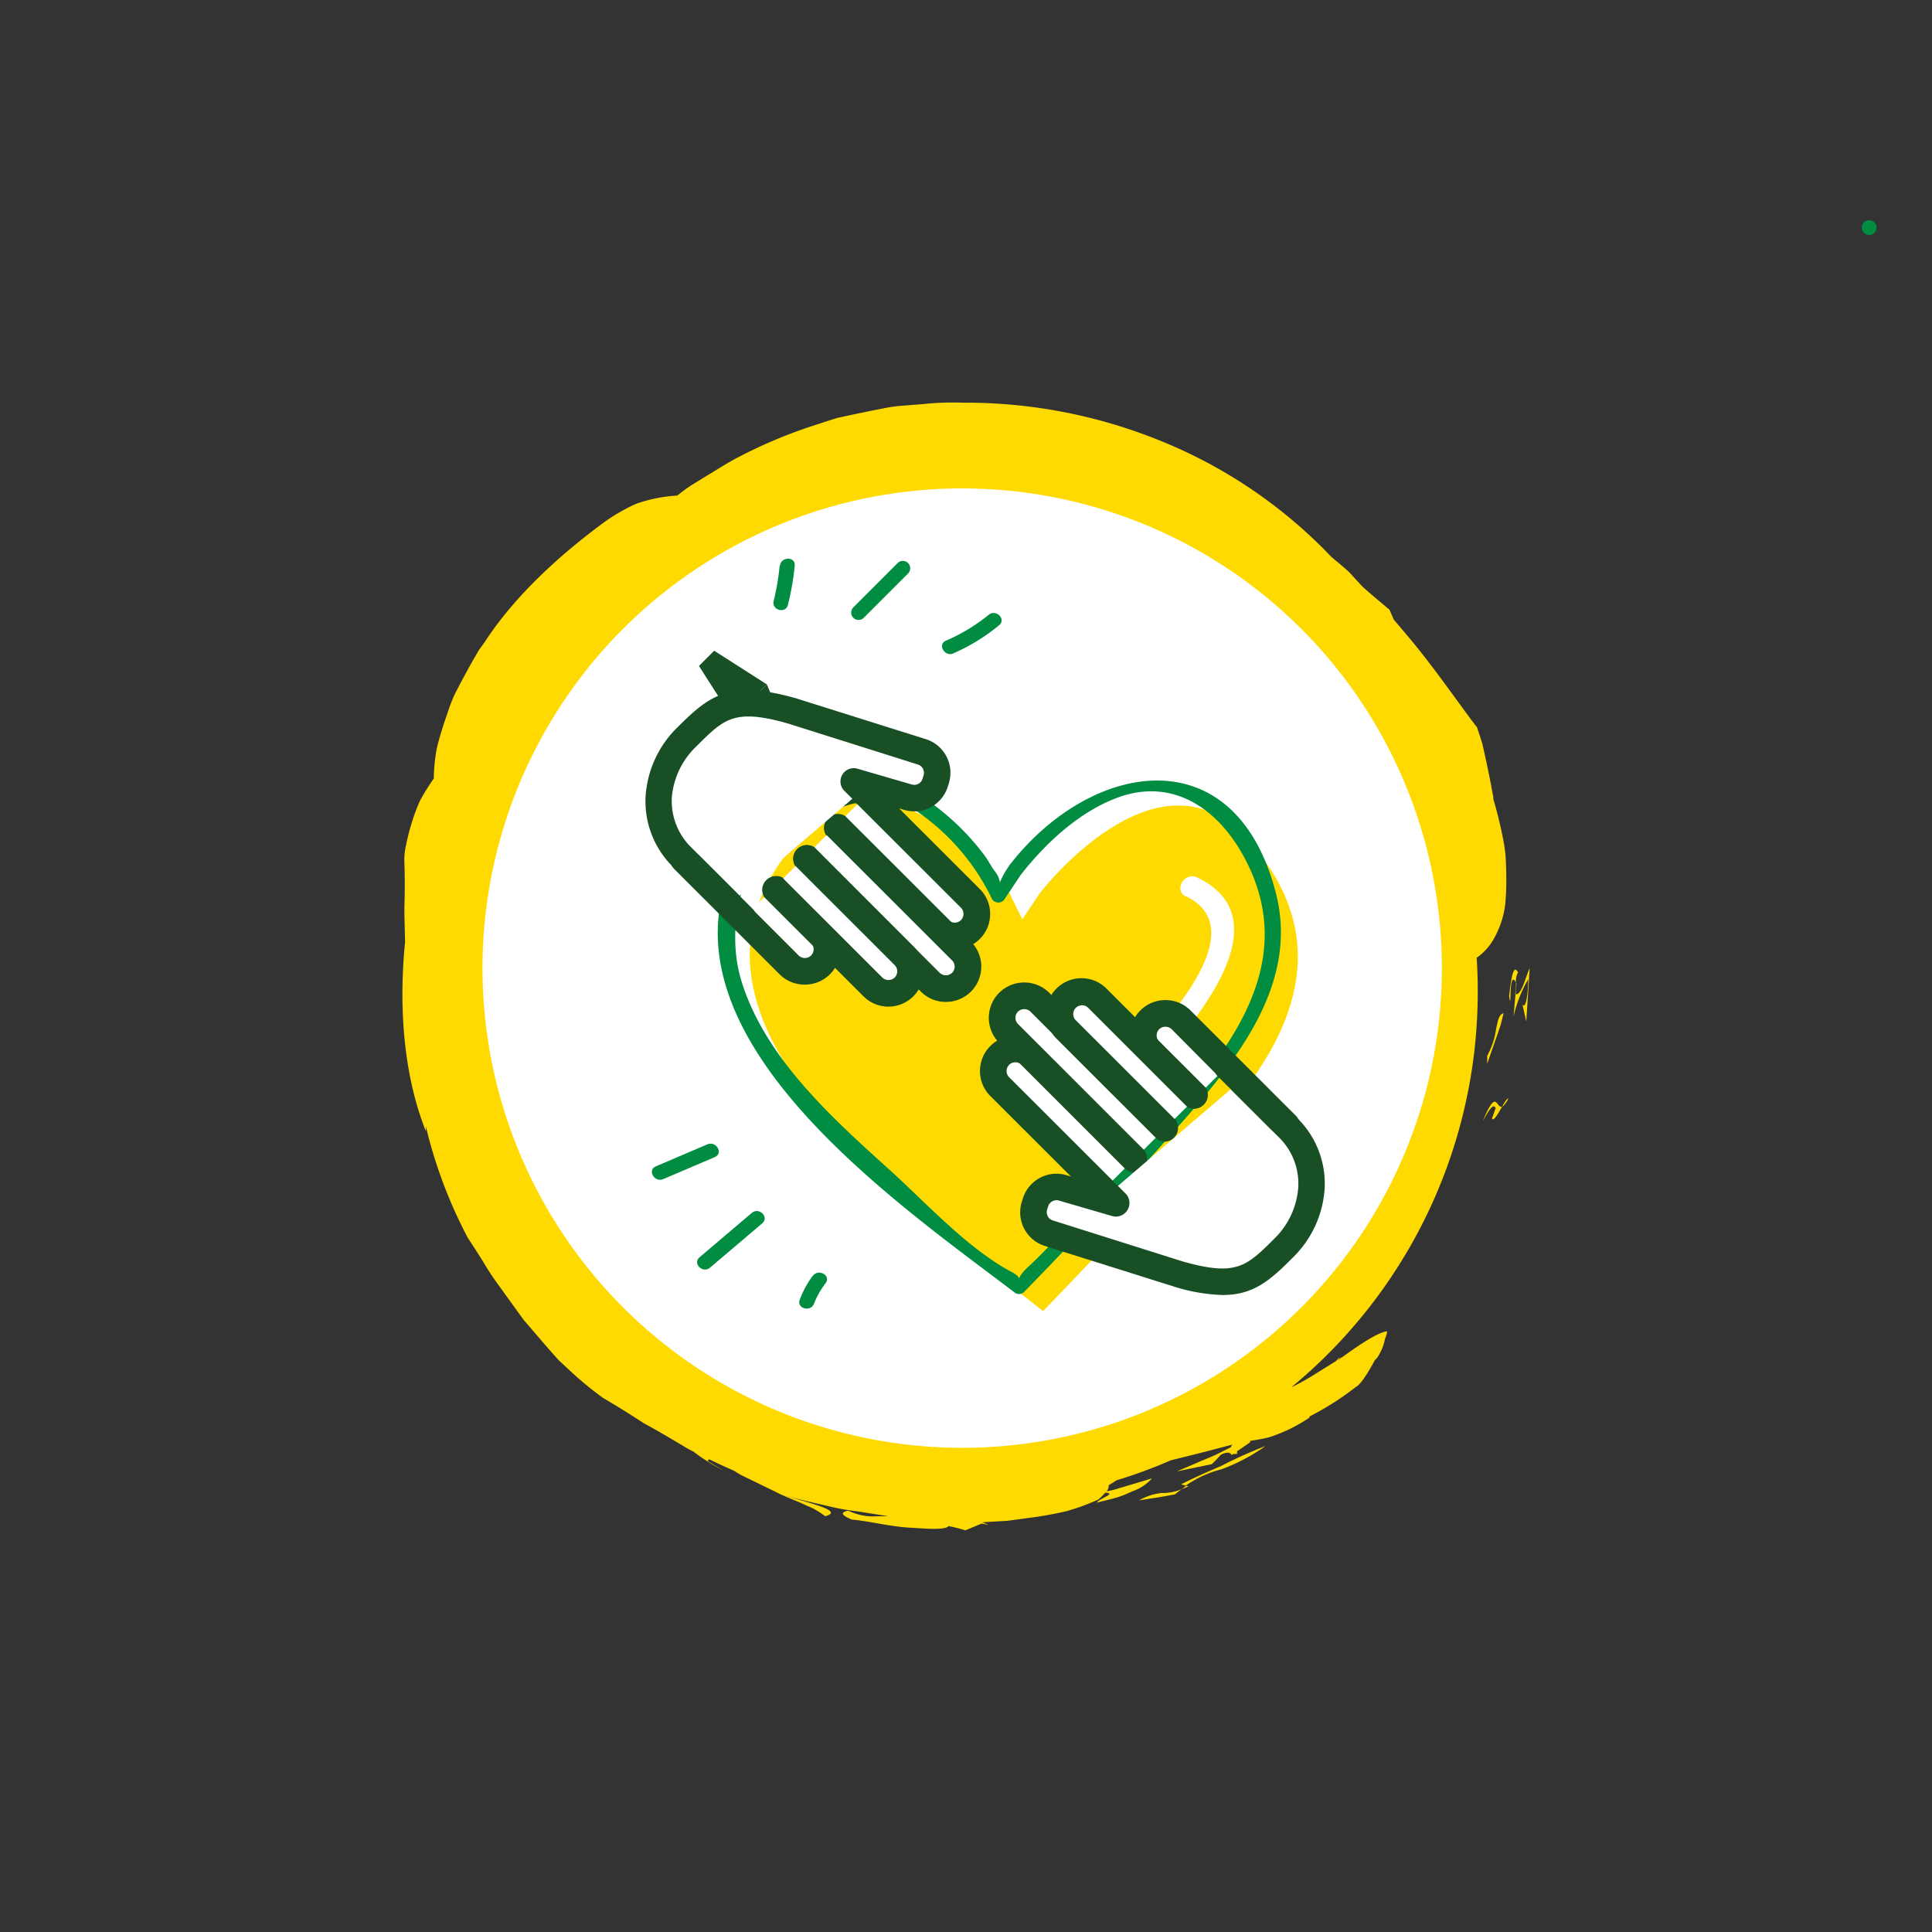 <svg id="Layer_1" data-name="Layer 1" xmlns="http://www.w3.org/2000/svg" viewBox="0 0 283.46 283.46"><rect x="0" y="0" width="283.46" height="283.46" fill="#333333" stroke="none"/><defs><style>.cls-1{fill:#008d41;}.cls-2{fill:#a2c636;}.cls-3{fill:#ffda00;}.cls-4{fill:#fff;}.cls-5{fill:#184f25;}</style></defs><title>52 Climate Actions icons F</title><path class="cls-1" d="M274.24,34.48a1.08,1.08,0,0,0,0-2.17,1.08,1.08,0,0,0,0,2.17Z"/><path class="cls-2" d="M164.66,103.2c.32-2.33-4.69-4-7.26-4.13A43.74,43.74,0,0,0,148,100.4c2,1.61,6.52.22,9.66.41,3.57.22,6.7,1.79,6,3.35a9.32,9.32,0,0,1-.93,2.31A4.69,4.69,0,0,0,164.66,103.2Z"/><path class="cls-3" d="M222.42,144.13c0,.5,0,1.07-.14,1.75,0,0,.05,0,.08,0l.14-1.61Z"/><path class="cls-3" d="M222.35,145.88l-.29,3.29a19.28,19.28,0,0,1,2.15-5.49c0,1.72-.28,4.48-.83,3.71l.55,2.5.5-7.85C223.77,143.51,223.25,146,222.35,145.88Z"/><path class="cls-3" d="M221.42,146.15c.41,2.85-.16-4.14,1-2a2.74,2.74,0,0,1,.3-1.48C222.06,141.36,221.71,143.48,221.42,146.15Z"/><path class="cls-3" d="M220.39,162.36c.22-.09.51-.41.92-1.17C221.14,161.09,220.78,161.68,220.39,162.36Z"/><path class="cls-3" d="M217.55,164.5c.75-1.36,1.5-2.75,1.89-1.92l-.54,1.52c.23.52.9-.72,1.49-1.74C219.5,162.73,219.62,159.43,217.55,164.5Z"/><path class="cls-3" d="M218.2,154.91l0,1.15,1.28-3.66.64-1.86c.19-.62.32-1.26.48-1.89-.77.28-.83,1.18-1.1,2.34A11.5,11.5,0,0,1,218.2,154.91Z"/><path class="cls-3" d="M174.4,218.06,174,218l-.62.5C173.69,218.35,174,218.24,174.4,218.06Z"/><path class="cls-3" d="M167.12,220.13c1.75-.28,3.53-.53,5.29-.89.34-.31.64-.52,1-.77a7.15,7.15,0,0,1-3,.58A8.48,8.48,0,0,0,167.12,220.13Z"/><path class="cls-3" d="M173.28,217.78l.71.18a16,16,0,0,1,5.26-2.4,27.51,27.51,0,0,0,6.42-3.4,65.62,65.62,0,0,0-6.53,2.94C177,216,175,216.91,173.28,217.78Z"/><path class="cls-3" d="M216.81,145.06c0-1.53-.06-3-.15-4.54a8.32,8.32,0,0,0,2.33-2.47,13.69,13.69,0,0,0,1.83-5.16A33.11,33.11,0,0,0,221,129q0-1.11-.05-2.37l-.07-1.29L220.7,124q-.36-2-.85-4c-.23-.91-.47-1.83-.75-2.74,0-.24,0-.47-.08-.71-.27-1.51-.59-3.1-.94-4.76l-.56-2.53c-.24-.84-.53-1.68-.81-2.54-2.7-3.5-6.11-8.55-10-13.19l-2.23-2.64-.61-1.42c-1-.87-2.54-2.11-4-3.43L198,84c-.92-.87-1.86-1.6-2.67-2.3a71.64,71.64,0,0,0-25.4-17.16,75.89,75.89,0,0,0-28.76-5.46,40.88,40.88,0,0,0-5.69.2l-2.84.23a19.66,19.66,0,0,0-2.83.37q-2.81.54-5.59,1.14l-1.39.3-1.36.43-2.69.88A71.27,71.27,0,0,0,108.48,67c-1.63.82-3.16,1.84-4.7,2.75l-2.27,1.4c-.75.46-1.43,1-2.14,1.56a21.71,21.71,0,0,0-4.65.77,13.83,13.83,0,0,0-1.46.47q-.72.32-1.49.73a26.59,26.59,0,0,0-3.21,2c-6,4.43-12.79,10.39-17.39,17.44l-.91,1.27-.78,1.34q-.76,1.34-1.47,2.66T66.65,102a27.24,27.24,0,0,0-1,2.64c-.62,1.75-1.14,3.43-1.53,5a24.76,24.76,0,0,0-.47,4.58,30.77,30.77,0,0,0-2,3.21,26,26,0,0,0-1.27,3.39,31.67,31.67,0,0,0-.8,3.15,9.51,9.51,0,0,0-.25,2.58c.08,2.2.07,4.42,0,6.65,0,1.63.07,3.29.1,5l-.07.76c-.81,9-.16,18.75,3.12,27,0-.17,0-.43,0-.69a69.64,69.64,0,0,0,6.16,16.35q1.13,1.71,2.23,3.47a40.21,40.21,0,0,0,2.28,3.47l2.42,3.35,1.2,1.66c.42.53.88,1,1.31,1.54l2.59,3,1.27,1.43,1.36,1.26a49.32,49.32,0,0,0,5.22,4.33c2.14,1.24,4.1,2.49,6,3.72,2,1.08,3.81,2.16,5.61,3.23a17.15,17.15,0,0,0,1.62.9,21.66,21.66,0,0,0,1.93,1.35l.09.07h0a25.94,25.94,0,0,0,2.51,1.39c-.94-.5-1.74-1-2.47-1.43l.23-.26,1.59.76,2.08.94c.37.22.71.45,1.09.65l5,2.43c1.62.85,3.22,1.36,4.5,2a10.79,10.79,0,0,1,2.77,1.58c2.8-.76-2-1.85-6.08-3.07,2.15.61,4.56,1.12,7,1.7a34.44,34.44,0,0,0,3.72.64l3.69.58.88.15c-.52,0-1,0-1.5,0a8.37,8.37,0,0,1-4.33-.82c-1.27.27-.92.7.52,1.31,2.5.2,6,1.12,9,1.21,2.74.21,4.91.25,5.18-.26h0a22.17,22.17,0,0,1,2.49.63l2.39-1,1,.2a9.11,9.11,0,0,0-.9-.38l.7-.05,3-.17,3-.41a54.69,54.69,0,0,0,5.63-1,32.83,32.83,0,0,0,4.7-1.72,10,10,0,0,0,1-1c1.75.11-.78.79-1.26,1.47,1-.26,2-.48,2.92-.75s1.67-.62,2.36-.93a6.72,6.72,0,0,0,2.83-1.88l-3.78,1.13-1.88.56-1,.21a1.23,1.23,0,0,0,.32-.91c.39-.22.77-.46,1.12-.7a74.62,74.62,0,0,0,8-2.95c3.32-.81,6.21-1.55,9-2.3-.08.14-.16.28-.24.41l-1.26.62c-1.18.66-2.6,1.15-3.78,1.69l-2.85,1.21,5.12-1.06a15.24,15.24,0,0,0,1.3-1.35,2.15,2.15,0,0,1,1.26-.33.45.45,0,0,0,.24.13.62.62,0,0,1,.11.23l.26-.18a5,5,0,0,0,.55,0l0-.39,1.92-1.32c0-.1,0-.16,0-.21.85-.13,1.72-.27,2.67-.49a23.13,23.13,0,0,0,6-2.9c0-.06.06-.14.09-.21a42.49,42.49,0,0,0,6.78-4.33c.62-.28,1.79-2.09,2.76-3.92l.35-.36a7.53,7.53,0,0,0,1.13-2.73c.23-.6.35-1,.27-1.14-1.46.25-3.91,1.91-6.5,3.77l-.87.55.65-.58a4.2,4.2,0,0,1-.45.27l-.26.35c-1.07.67-2.17,1.34-3.21,2a33.75,33.75,0,0,1-3.37,1.86A75.07,75.07,0,0,0,216.81,145.06Z"/><path class="cls-3" d="M181.37,211.67v-.16h0l.62-.11Z"/><circle class="cls-4" cx="141.17" cy="142.04" r="70.38"/><rect class="cls-3" x="136.6" y="136.64" width="3.8" height="3.51" transform="translate(-57.29 138.49) rotate(-45)"/><rect class="cls-3" x="143.58" y="129.67" width="3.8" height="3.51" transform="translate(-50.32 141.38) rotate(-45)"/><rect class="cls-3" x="138.96" y="133.15" width="6.06" height="3.51" transform="translate(-53.81 139.93) rotate(-45)"/><path class="cls-2" d="M168.43,171a6.83,6.83,0,0,0,9.66-9.65l-23.91-23.91-9.66,9.65Z"/><polygon class="cls-2" points="140.31 139.07 144.52 147.1 154.18 137.45 146.16 133.23 140.31 139.07"/><path class="cls-5" d="M169.87,166.61h0a1.23,1.23,0,0,1-1.73,0L146.58,145l1.73-1.73,21.56,21.56A1.23,1.23,0,0,1,169.87,166.61Z"/><path class="cls-5" d="M173.69,162.79h0a1.23,1.23,0,0,1-1.73,0l-21.56-21.56,1.73-1.73,21.56,21.56A1.23,1.23,0,0,1,173.69,162.79Z"/><rect class="cls-5" x="125.48" y="100.63" width="3.16" height="38.71" transform="translate(-47.63 124.93) rotate(-44.98)"/><polygon class="cls-5" points="112.52 100.42 107.49 105.44 112.25 107.42 114.49 105.18 112.52 100.42"/><polygon class="cls-5" points="112.52 100.42 107.49 105.44 102.55 97.71 104.78 95.47 112.52 100.42"/><path class="cls-3" d="M152.6,131s17-22.19,30.08-8.18,7.52,28-1.64,39c-10.69,12.78-28,30.54-28,30.54S129,174,118.69,161c-8.81-11.19-13.89-25.33-.42-39s29.81,9,29.81,9l1.91,3.88Z"/><path class="cls-1" d="M149.85,128.25c3.55-4.51,8.21-8.85,13.54-11,9.51-3.89,17,2.64,20.52,11.46,3.42,8.61,1.17,16.63-3.66,24.16-5.81,9-14.18,16.91-21.5,24.71-2.52,2.69-5,5.61-7.69,8.1-2.91,2.65-.29,2.17-2.63.94-6.45-3.41-12.56-10.15-17.93-15-8.41-7.6-18.08-16.27-21.63-27.4-4.93-15.45,9.13-36.26,25.29-25.43a32.74,32.74,0,0,1,11.38,13.1,1.09,1.09,0,0,0,1.87,0L150,128c.79-1.15-1.09-2.24-1.87-1.09-2.73,4-.45,3.12-2.15.95-.5-.64-.93-1.52-1.42-2.2a36.47,36.47,0,0,0-10.21-9.37c-11.23-6.89-21.74-1-26.86,10.53-11.37,25.56,24.6,50,41.47,62.89a1.08,1.08,0,0,0,1.31-.17c8.28-8.51,16.44-17.17,24.23-26.12s16-19.8,12.67-32.49c-6-23-27-19.35-38.87-4.23C147.46,127.81,149,129.35,149.85,128.25Z"/><path class="cls-4" d="M122.59,121.19l15.2,15.19a3.24,3.24,0,0,0,4.58-4.58l-15.2-15.19"/><path class="cls-5" d="M140.07,139.27a5.17,5.17,0,0,1-3.66-1.51l-15.2-15.19a2,2,0,0,1,2.76-2.76L139.17,135a1.31,1.31,0,0,0,1.82,0,1.3,1.3,0,0,0,0-1.82L125.79,118a2,2,0,1,1,2.76-2.76l15.2,15.19a5.18,5.18,0,0,1-3.67,8.85Z"/><path class="cls-4" d="M118.06,125.73l18.44,18.42a3.24,3.24,0,0,0,4.58-4.58l-18.44-18.42"/><path class="cls-5" d="M138.78,147a5.15,5.15,0,0,1-3.67-1.51l-18.43-18.42a2,2,0,0,1,2.76-2.76l18.43,18.42a1.33,1.33,0,0,0,1.82,0,1.29,1.29,0,0,0,0-1.82l-18.44-18.42a2,2,0,0,1,2.76-2.76l18.44,18.42a5.18,5.18,0,0,1-3.67,8.85Z"/><path class="cls-4" d="M107,132.69l-6.9-6.9c-5-5-4.4-12.66.65-17.71,4.2-4.2,6.36-6.37,15.43-3.78l19,6a3.21,3.21,0,0,1,2.14,4l-.16.52a3.22,3.22,0,0,1-4,2.14l-7.94-2.31,1.3,1.29"/><path class="cls-5" d="M107,134.64a1.94,1.94,0,0,1-1.38-.57l-6.9-6.9a13.49,13.49,0,0,1-4-10.33,15.55,15.55,0,0,1,4.68-10.13c4.72-4.71,7.63-7,17.34-4.27l19.07,6a5.16,5.16,0,0,1,3.42,6.42l-.16.52a5.16,5.16,0,0,1-6.43,3.44l-4.81-1.4a2,2,0,0,1-2.65-.1l-1.3-1.29a1.95,1.95,0,0,1,1.92-3.25l7.94,2.31a1.28,1.28,0,0,0,1-.09,1.24,1.24,0,0,0,.61-.74l.16-.52a1.27,1.27,0,0,0-.84-1.57l-19-6c-7.92-2.26-9.42-.74-13.46,3.3A11.66,11.66,0,0,0,98.57,117a9.51,9.51,0,0,0,2.89,7.37l6.9,6.9a2,2,0,0,1-1.38,3.33Z"/><path class="cls-4" d="M109,134.75l-7.89-7.88a10.94,10.94,0,0,1-.88-.79l15.5,15.49a3.24,3.24,0,0,0,4.58-4.58l-6.78-6.77"/><path class="cls-5" d="M118.05,144.46a5.17,5.17,0,0,1-3.67-1.51l-15.5-15.49a2,2,0,0,1,0-2.76,2.1,2.1,0,0,1,2.86.06l.5.47a2.11,2.11,0,0,1,.32.26l7.89,7.88a2,2,0,0,1,.31.4l6.42,6.42a1.31,1.31,0,0,0,1.82,0,1.29,1.29,0,0,0,0-1.82l-6.78-6.77a2,2,0,0,1,2.76-2.76l6.78,6.77a5.18,5.18,0,0,1-3.67,8.85Z"/><path class="cls-4" d="M113.52,130.26l14.55,14.54a3.24,3.24,0,0,0,4.58-4.58L118.1,125.68"/><path class="cls-5" d="M130.36,147.69a5.17,5.17,0,0,1-3.67-1.51l-14.55-14.54a2,2,0,0,1,2.76-2.76l14.55,14.54a1.31,1.31,0,0,0,1.82,0,1.3,1.3,0,0,0,0-1.82l-14.55-14.54a2,2,0,0,1,2.76-2.76L134,138.84a5.18,5.18,0,0,1-3.67,8.85Z"/><path class="cls-1" d="M97.3,173l7.59-3.24c1.28-.55.18-2.41-1.09-1.87l-7.59,3.24c-1.28.55-.18,2.41,1.09,1.87Z"/><path class="cls-1" d="M104.16,186l7.68-6.52c1.06-.9-.47-2.43-1.53-1.53l-7.68,6.52c-1.06.9.47,2.43,1.53,1.53Z"/><path class="cls-4" d="M174,131.5c11,5.25-5.51,21.37-10.15,25.94-1.49,1.47.81,3.77,2.3,2.3,6-5.92,23.77-24.22,9.5-31-1.88-.9-3.53,1.9-1.64,2.81Z"/><path class="cls-4" d="M166.46,170l-15.2-15.19a3.24,3.24,0,0,0-4.58,4.58l15.2,15.19"/><path class="cls-5" d="M161.88,176.56a1.94,1.94,0,0,1-1.38-.57l-15.2-15.18a5.19,5.19,0,0,1,7.34-7.34l15.2,15.18a2,2,0,0,1-2.76,2.76l-15.2-15.18a1.3,1.3,0,0,0-1.82,0,1.29,1.29,0,0,0,0,1.82l15.2,15.18a2,2,0,0,1-1.38,3.33Z"/><path class="cls-4" d="M171,165.5l-18.43-18.42a3.24,3.24,0,0,0-4.58,4.58l18.43,18.42"/><path class="cls-5" d="M166.41,172a1.94,1.94,0,0,1-1.38-.57L146.6,153a5.18,5.18,0,0,1,3.67-8.85h0a5.15,5.15,0,0,1,3.67,1.51l18.43,18.42a2,2,0,0,1-2.76,2.76l-18.43-18.42a1.32,1.32,0,0,0-1.82,0,1.29,1.29,0,0,0,0,1.82l18.43,18.42a2,2,0,0,1-1.38,3.33Z"/><path class="cls-4" d="M182.07,158.53l6.9,6.89c5,5,4.4,12.66-.65,17.7-4.2,4.2-6.36,6.36-15.43,3.78l-19-6a3.21,3.21,0,0,1-2.14-4l.16-.52a3.22,3.22,0,0,1,4-2.14l7.94,2.31-1.3-1.29"/><path class="cls-5" d="M179.39,190a26.12,26.12,0,0,1-7-1.19l-19.07-6a5.16,5.16,0,0,1-3.42-6.42l.16-.52a5.17,5.17,0,0,1,6.42-3.45l4.82,1.4a2,2,0,0,1,2.65.1l1.29,1.29a2,2,0,0,1-1.92,3.25l-7.94-2.31a1.28,1.28,0,0,0-1.59.83l-.16.52a1.26,1.26,0,0,0,.84,1.56l19,6c7.91,2.26,9.42.74,13.47-3.3a11.65,11.65,0,0,0,3.54-7.57,9.51,9.51,0,0,0-2.89-7.37l-6.9-6.89a2,2,0,0,1,2.76-2.76l6.9,6.89a13.49,13.49,0,0,1,4,10.33,15.54,15.54,0,0,1-4.68,10.13C186.37,187.83,183.94,190,179.39,190Z"/><path class="cls-4" d="M180,156.48l7.89,7.88a10.94,10.94,0,0,1,.88.79l-15.5-15.49a3.24,3.24,0,0,0-4.58,4.58l6.78,6.77"/><path class="cls-5" d="M188.83,167.07a2.15,2.15,0,0,1-1.48-.58l-.53-.5a2,2,0,0,1-.31-.25l-7.89-7.88a1.92,1.92,0,0,1-.31-.4L171.9,151a1.33,1.33,0,0,0-1.82,0,1.29,1.29,0,0,0,0,1.82l6.78,6.77a2,2,0,0,1-2.76,2.76l-6.78-6.77a5.18,5.18,0,0,1,3.67-8.85h0a5.15,5.15,0,0,1,3.67,1.51l15.5,15.49a2,2,0,0,1,0,2.75A1.88,1.88,0,0,1,188.83,167.07Z"/><path class="cls-4" d="M175.53,161,161,146.43A3.24,3.24,0,0,0,156.4,151l14.55,14.54"/><path class="cls-5" d="M170.95,167.5a1.94,1.94,0,0,1-1.38-.57L155,152.38a5.19,5.19,0,0,1,7.34-7.34l14.55,14.54a2,2,0,0,1-2.76,2.76L159.6,147.81a1.29,1.29,0,0,0-1.82,1.82l14.55,14.54a2,2,0,0,1-1.38,3.33Z"/><path class="cls-1" d="M119.25,187.18a14,14,0,0,0-1.91,3.51c-.5,1.3,1.6,1.87,2.09.58a12.09,12.09,0,0,1,1.7-3c.84-1.11-1-2.19-1.87-1.09Z"/><path class="cls-1" d="M114.39,83a35.19,35.19,0,0,1-.88,5.17c-.33,1.35,1.76,1.93,2.09.58a39.11,39.11,0,0,0,1-5.74c.13-1.39-2-1.38-2.17,0Z"/><path class="cls-1" d="M126.73,90.64l6.5-6.5a1.08,1.08,0,0,0-1.53-1.53l-6.5,6.5a1.08,1.08,0,0,0,1.53,1.53Z"/><path class="cls-1" d="M139.87,95.86a28.21,28.21,0,0,0,6.72-4.13c1.08-.88-.46-2.41-1.53-1.53A26.33,26.33,0,0,1,138.78,94c-1.28.55-.17,2.42,1.09,1.87Z"/></svg>
